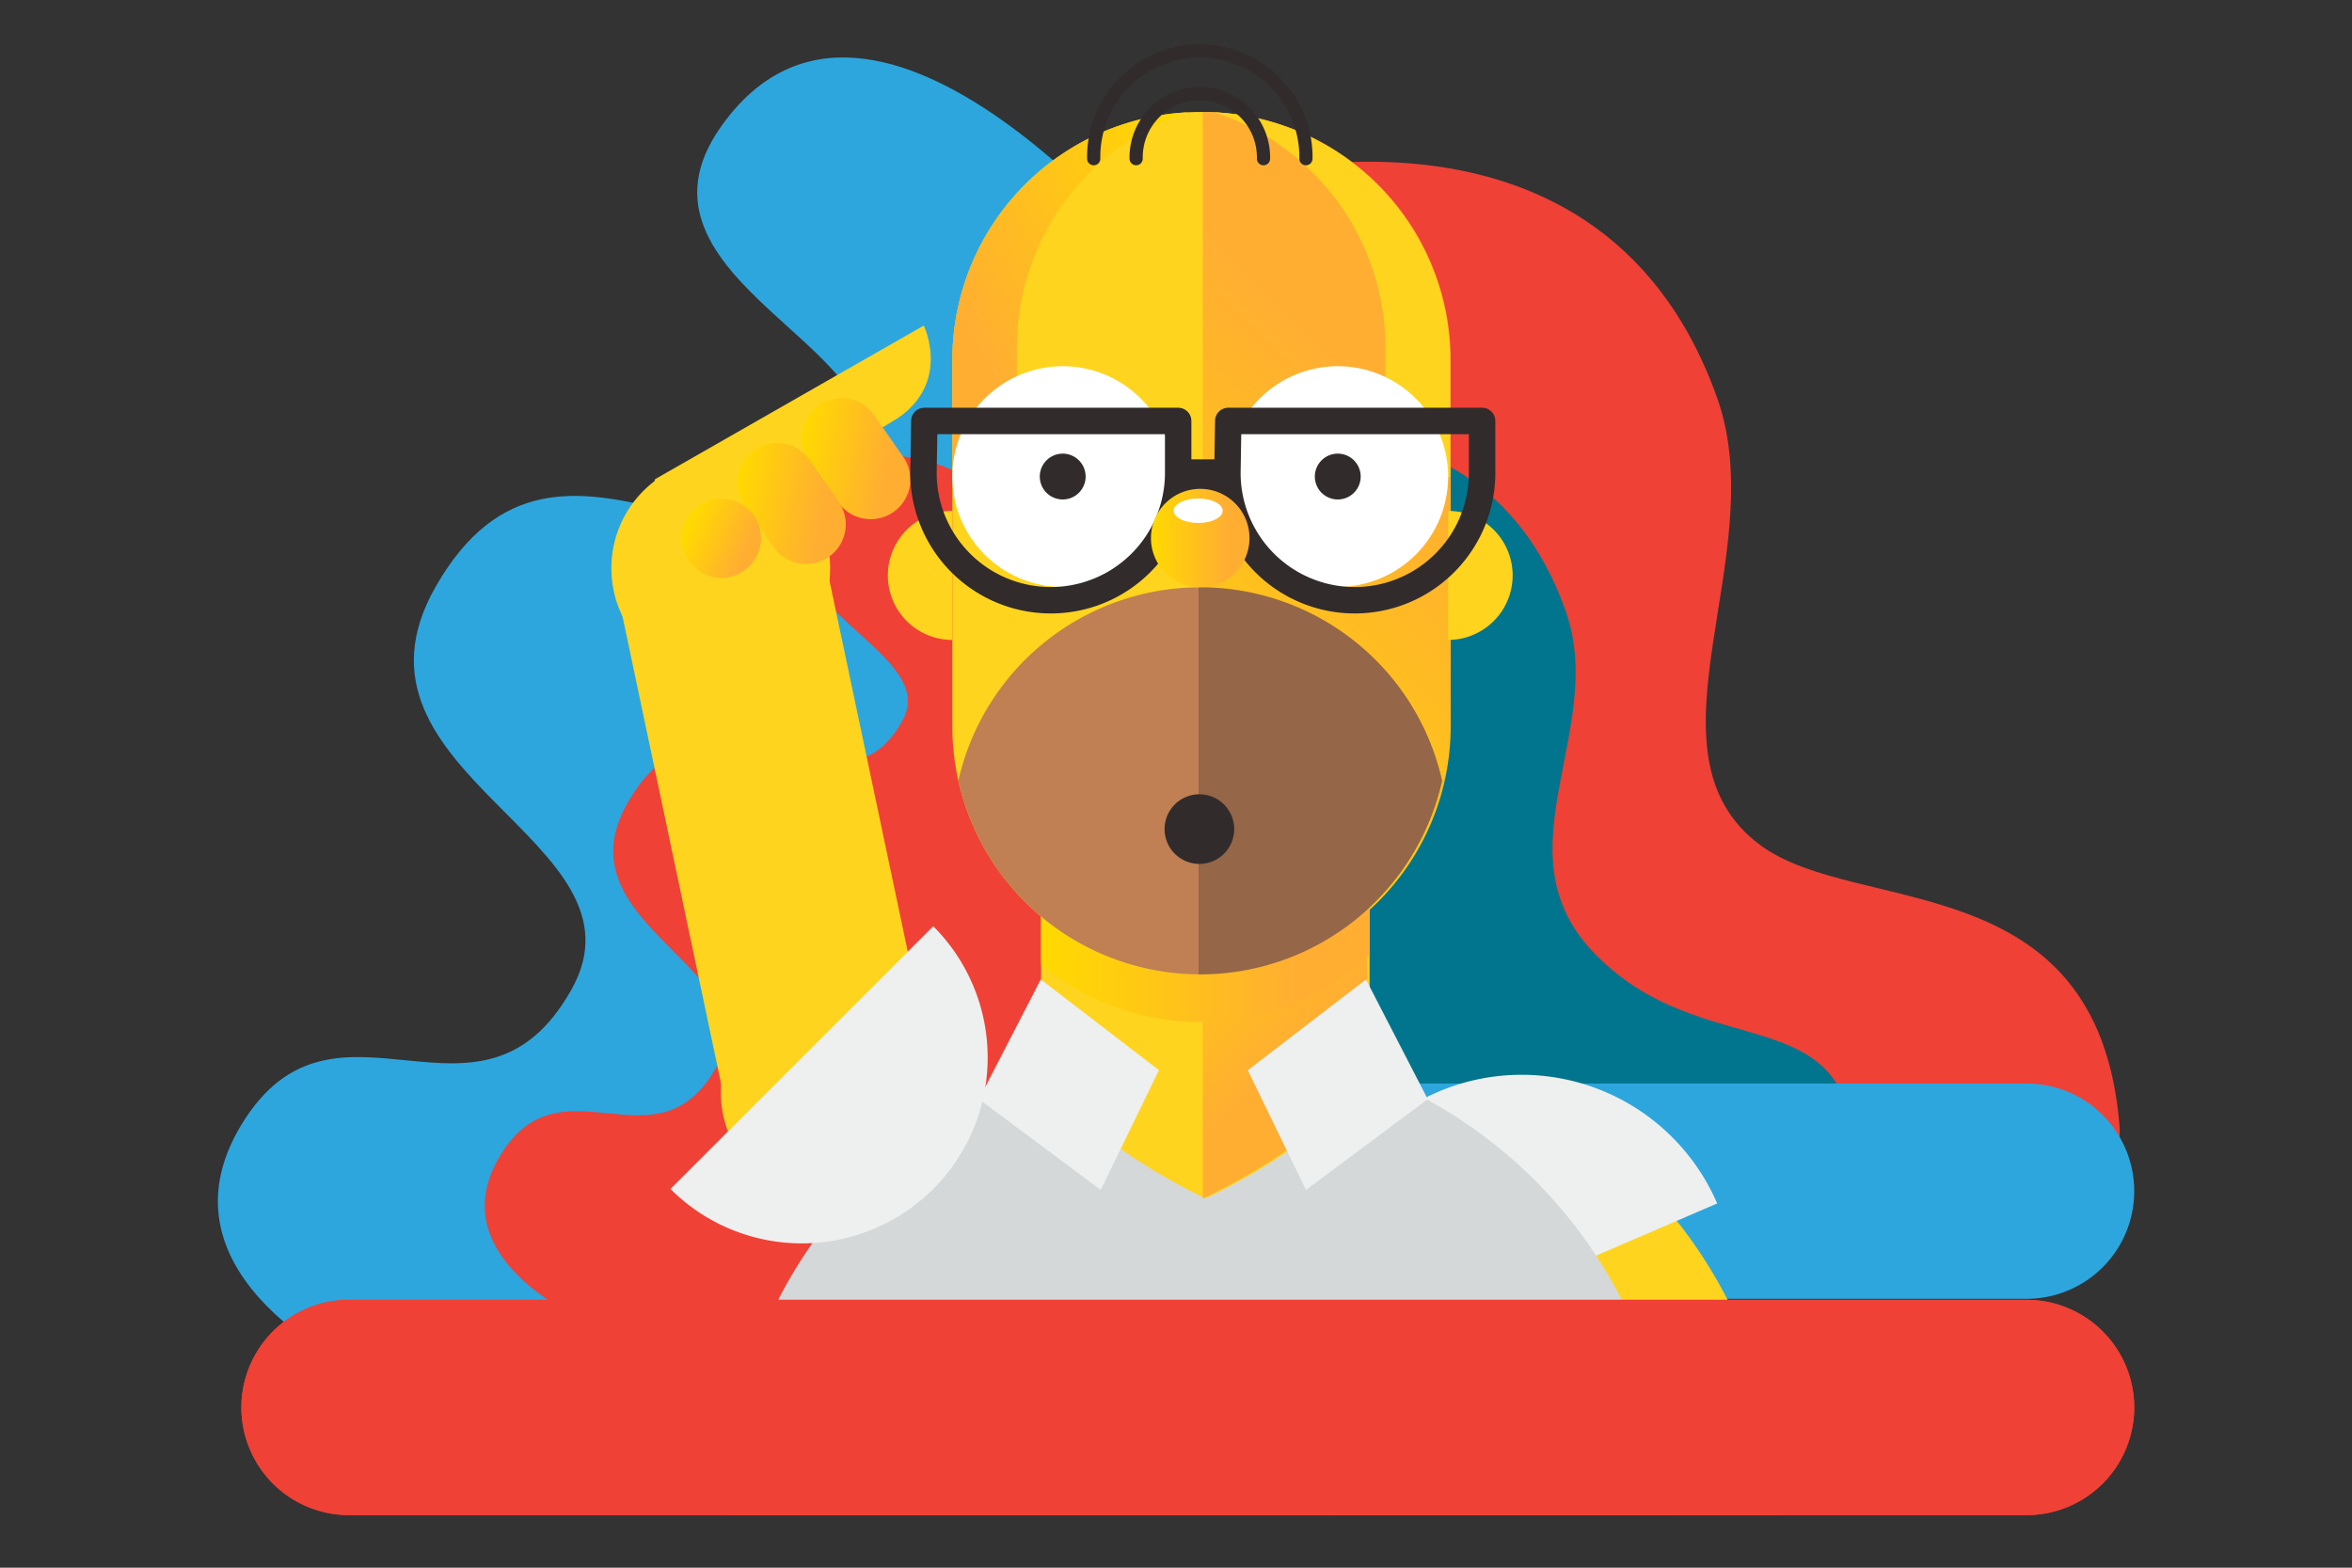 <svg id="Capa_1" data-name="Capa 1" xmlns="http://www.w3.org/2000/svg" xmlns:xlink="http://www.w3.org/1999/xlink" viewBox="0 0 900 600"><rect x="0" y="0" width="900" height="600" fill="#333333" stroke="none"/><defs><style>.cls-1{fill:#2da6de;}.cls-2{fill:#ef4136;}.cls-3{fill:#00758d;}.cls-4{fill:#ffd41e;}.cls-5{fill:#eeefef;}.cls-6{fill:#d5d8d8;}.cls-7{fill:url(#Degradado_sin_nombre_4);}.cls-8{fill:url(#Degradado_sin_nombre_4-2);}.cls-9{fill:url(#Degradado_sin_nombre_4-3);}.cls-10{fill:url(#Degradado_sin_nombre_4-4);}.cls-11{fill:url(#Degradado_sin_nombre_4-5);}.cls-12{fill:#c08053;}.cls-13{fill:url(#Degradado_sin_nombre_4-6);}.cls-14{fill:#fff;}.cls-15,.cls-19{fill:#312b2c;}.cls-16,.cls-17{fill:none;stroke:#312b2c;stroke-linecap:round;stroke-linejoin:round;}.cls-16{stroke-width:5.05px;}.cls-17{stroke-width:10.11px;}.cls-18{fill:url(#Degradado_sin_nombre_4-7);}.cls-19{opacity:0.3;}.cls-20{fill:url(#Degradado_sin_nombre_4-8);}</style><linearGradient id="Degradado_sin_nombre_4" x1="265.77" y1="160.42" x2="309.87" y2="160.42" gradientTransform="translate(72.68 -33.26) rotate(10.18)" gradientUnits="userSpaceOnUse"><stop offset="0" stop-color="#ffda00"/><stop offset="0.67" stop-color="#ffb42b"/><stop offset="0.78" stop-color="#ffae32"/></linearGradient><linearGradient id="Degradado_sin_nombre_4-2" x1="244.47" y1="181.72" x2="288.57" y2="181.72" xlink:href="#Degradado_sin_nombre_4"/><linearGradient id="Degradado_sin_nombre_4-3" x1="436.01" y1="323.09" x2="524.23" y2="411.31" gradientTransform="matrix(1, 0, 0, 1, 0, 0)" xlink:href="#Degradado_sin_nombre_4"/><linearGradient id="Degradado_sin_nombre_4-4" x1="387.56" y1="300.22" x2="572.23" y2="115.55" gradientTransform="matrix(1, 0, 0, 1, 0, 0)" xlink:href="#Degradado_sin_nombre_4"/><linearGradient id="Degradado_sin_nombre_4-5" x1="398.37" y1="344.98" x2="524.08" y2="344.98" gradientTransform="matrix(1, 0, 0, 1, 0, 0)" xlink:href="#Degradado_sin_nombre_4"/><linearGradient id="Degradado_sin_nombre_4-6" x1="473.95" y1="76.63" x2="345.94" y2="150.54" gradientTransform="matrix(1, 0, 0, 1, 0, 0)" xlink:href="#Degradado_sin_nombre_4"/><linearGradient id="Degradado_sin_nombre_4-7" x1="440.43" y1="205.94" x2="478.12" y2="205.94" gradientTransform="matrix(1, 0, 0, 1, 0, 0)" xlink:href="#Degradado_sin_nombre_4"/><linearGradient id="Degradado_sin_nombre_4-8" x1="238.77" y1="217.29" x2="280.01" y2="217.29" gradientTransform="matrix(0.83, -0.05, -0.33, 0.76, 134.44, 54.58)" xlink:href="#Degradado_sin_nombre_4"/></defs><title>nivel1-homero</title><path class="cls-1" d="M445.63,105.27S334.76-35,275.83,48.55c-41.25,58.49,73.32,85.94,51.8,127-36.42,69.42-113-35.34-161,49.12-40.78,71.76,84.35,96.74,52,154.14-35.11,62.31-90.42-7.39-126.22,51.59s46.22,94.7,46.22,94.7l310.29-27.57Z"/><path class="cls-2" d="M423,229.19S350.29,137.25,311.67,192c-27,38.34,48.06,56.33,33.95,83.21-23.87,45.51-74.09-23.16-105.55,32.2-26.73,47,55.29,63.41,34.08,101-23,40.85-59.27-4.84-82.73,33.82s30.29,62.07,30.29,62.07l203.38-18.07Z"/><path class="cls-2" d="M461.22,70.87S610.75,22,657.09,152.34c21.32,60-31.49,135.53,16.51,171.13,36.9,27.37,129,7.21,137.4,106.88,8.35,99-392.49,37.83-392.49,37.83Z"/><path class="cls-3" d="M450.84,172.07s113.16-37,148.23,61.66C615.2,279.12,573,325.32,609.29,364c42.36,45.11,100.21,15.52,100.21,80.13,0,75.23-291,28.64-291,28.64Z"/><path class="cls-1" d="M775.47,414.69h-387c12.36,26.91,22.11,54.88,32.63,82.4H775.47a41.2,41.2,0,0,0,0-82.4Z"/><path class="cls-4" d="M613.61,439c-3.09,2-6.18,3.94-9.31,5.86-2.16,1.44-5.77.72-7.94,2.16-46.21,32.62-78.5,80.39-86.07,132.83H680.82A180.83,180.83,0,0,0,613.61,439Z"/><path class="cls-5" d="M550,418a81.47,81.47,0,0,0-42.59,107.07l149.67-64.47A81.5,81.5,0,0,0,550,418Z"/><path class="cls-6" d="M459.2,398.68C359.13,398.68,278,479.81,278,579.88H640.4A181.21,181.21,0,0,0,459.2,398.68Z"/><rect class="cls-4" x="255.13" y="208.19" width="80.32" height="207.46" transform="translate(-58.02 67.66) rotate(-11.91)"/><path class="cls-4" d="M317,224.87a41.86,41.86,0,1,1-33.8-48.6A41.85,41.85,0,0,1,317,224.87Z"/><path class="cls-4" d="M353.49,124.6,250.66,183.4s-6.51,22.07,17,29.43,34.5-11.4,34.5-11.4l-1.08-15.54L343.58,160C363.9,146.1,353.49,124.6,353.49,124.6Z"/><path class="cls-7" d="M341.86,196h0a15.17,15.17,0,0,1-21.11-3.79l-11.13-16a15.17,15.17,0,0,1,3.79-21.11h0a15.16,15.16,0,0,1,21.1,3.79l11.13,16A15.17,15.17,0,0,1,341.86,196Z"/><path class="cls-8" d="M317.13,213.14h0a15.15,15.15,0,0,1-21.1-3.79l-11.13-16a15.16,15.16,0,0,1,3.79-21.1h0a15.16,15.16,0,0,1,21.1,3.79l11.13,16A15.15,15.15,0,0,1,317.13,213.14Z"/><path class="cls-4" d="M524.08,400.2c0,29.89-62.86,58.47-62.86,58.47s-62.85-29.23-62.85-58.47V298.85H524.08Z"/><path class="cls-9" d="M460.25,298.85V458.67s62.86-28.58,62.86-58.47V298.85Z"/><path class="cls-4" d="M459.27,372.91h0a94.86,94.86,0,0,1-94.85-94.85V137.72a94.86,94.86,0,0,1,94.85-94.86h0a94.86,94.86,0,0,1,94.86,94.86V278.06A94.86,94.86,0,0,1,459.27,372.91Z"/><path class="cls-10" d="M460.25,42.86h0V372.91h0a94.86,94.86,0,0,0,94.86-94.85V137.72A94.86,94.86,0,0,0,460.25,42.86Z"/><path class="cls-11" d="M398.37,298.85V369a94.43,94.43,0,0,0,60.9,22.14h0a94.53,94.53,0,0,0,64.81-25.59V298.85Z"/><path class="cls-4" d="M554.13,195.54v49.38a24.69,24.69,0,1,0,0-49.38Z"/><path class="cls-4" d="M364.42,244.92V195.54a24.69,24.69,0,0,0,0,49.38Z"/><path class="cls-12" d="M459.27,224.78h0a94.89,94.89,0,0,0-92.56,74.07,94.89,94.89,0,0,0,92.56,74.06h0a94.89,94.89,0,0,0,92.57-74.06A94.89,94.89,0,0,0,459.27,224.78Z"/><path class="cls-13" d="M389.11,133.17A94.89,94.89,0,0,1,454.52,43a94.86,94.86,0,0,0-90.1,94.74v44.83h24.69Z"/><path class="cls-14" d="M448.88,182.39a42.23,42.23,0,1,1-42.23-42.23A42.23,42.23,0,0,1,448.88,182.39Z"/><path class="cls-15" d="M415.42,182.39a8.77,8.77,0,1,1-8.77-8.77A8.77,8.77,0,0,1,415.42,182.39Z"/><path class="cls-4" d="M530.16,133.17A94.89,94.89,0,0,0,464.75,43a94.86,94.86,0,0,1,90.1,94.74v44.83H530.16Z"/><path class="cls-14" d="M554.13,182.39a42.23,42.23,0,1,1-42.23-42.23A42.23,42.23,0,0,1,554.13,182.39Z"/><path class="cls-15" d="M520.67,182.39a8.77,8.77,0,1,1-8.77-8.77A8.77,8.77,0,0,1,520.67,182.39Z"/><path class="cls-16" d="M483.48,60.73a24.37,24.37,0,1,0-48.73,0"/><path class="cls-16" d="M499.72,60.73a40.61,40.61,0,1,0-81.21,0"/><path class="cls-17" d="M450.83,181V161.11H353.7L353.37,181a48.73,48.73,0,1,0,97.46,0Z"/><path class="cls-17" d="M567.13,181V161.11H470L469.67,181a48.73,48.73,0,1,0,97.46,0Z"/><rect class="cls-15" x="450.83" y="175.8" width="18.84" height="13.71"/><path class="cls-18" d="M478.12,205.94a18.85,18.85,0,1,1-18.85-18.84A18.84,18.84,0,0,1,478.12,205.94Z"/><path class="cls-19" d="M459.27,224.78h-.64V372.91h.64a94.89,94.89,0,0,0,92.57-74.06A94.89,94.89,0,0,0,459.27,224.78Z"/><path class="cls-15" d="M472.27,317.36A13.32,13.32,0,1,1,459,304,13.32,13.32,0,0,1,472.27,317.36Z"/><polygon class="cls-5" points="398.25 374.86 443.47 409.59 421.2 455.43 374.6 420.7 398.25 374.86"/><polygon class="cls-5" points="522.68 374.86 477.47 409.59 499.73 455.43 546.34 420.7 522.68 374.86"/><path class="cls-14" d="M467.87,195.47c0,2.59-4.21,4.69-9.39,4.69s-9.38-2.1-9.38-4.69,4.2-4.69,9.38-4.69S467.87,192.88,467.87,195.47Z"/><path class="cls-4" d="M358.9,425.54a41.86,41.86,0,1,1-33.8-48.6A41.86,41.86,0,0,1,358.9,425.54Z"/><path class="cls-5" d="M357.11,455.05a71.1,71.1,0,0,0,0-100.56L256.55,455.05A71.1,71.1,0,0,0,357.11,455.05Z"/><path class="cls-20" d="M284.71,218.44h0a15.17,15.17,0,0,1-21.11-3.79h0a15.16,15.16,0,0,1,3.79-21.1h0a15.15,15.15,0,0,1,21.1,3.79h0A15.15,15.15,0,0,1,284.71,218.44Z"/><path class="cls-2" d="M775.47,579.88H133.57a41.21,41.21,0,0,1-41.2-41.2h0a41.21,41.21,0,0,1,41.2-41.2h641.9a41.21,41.21,0,0,1,41.2,41.2h0A41.21,41.21,0,0,1,775.47,579.88Z"/><path class="cls-2" d="M775.47,579.88H133.57a41.21,41.21,0,0,1-41.2-41.2h0a41.21,41.21,0,0,1,41.2-41.2h641.9a41.21,41.21,0,0,1,41.2,41.2h0A41.21,41.21,0,0,1,775.47,579.88Z"/></svg>